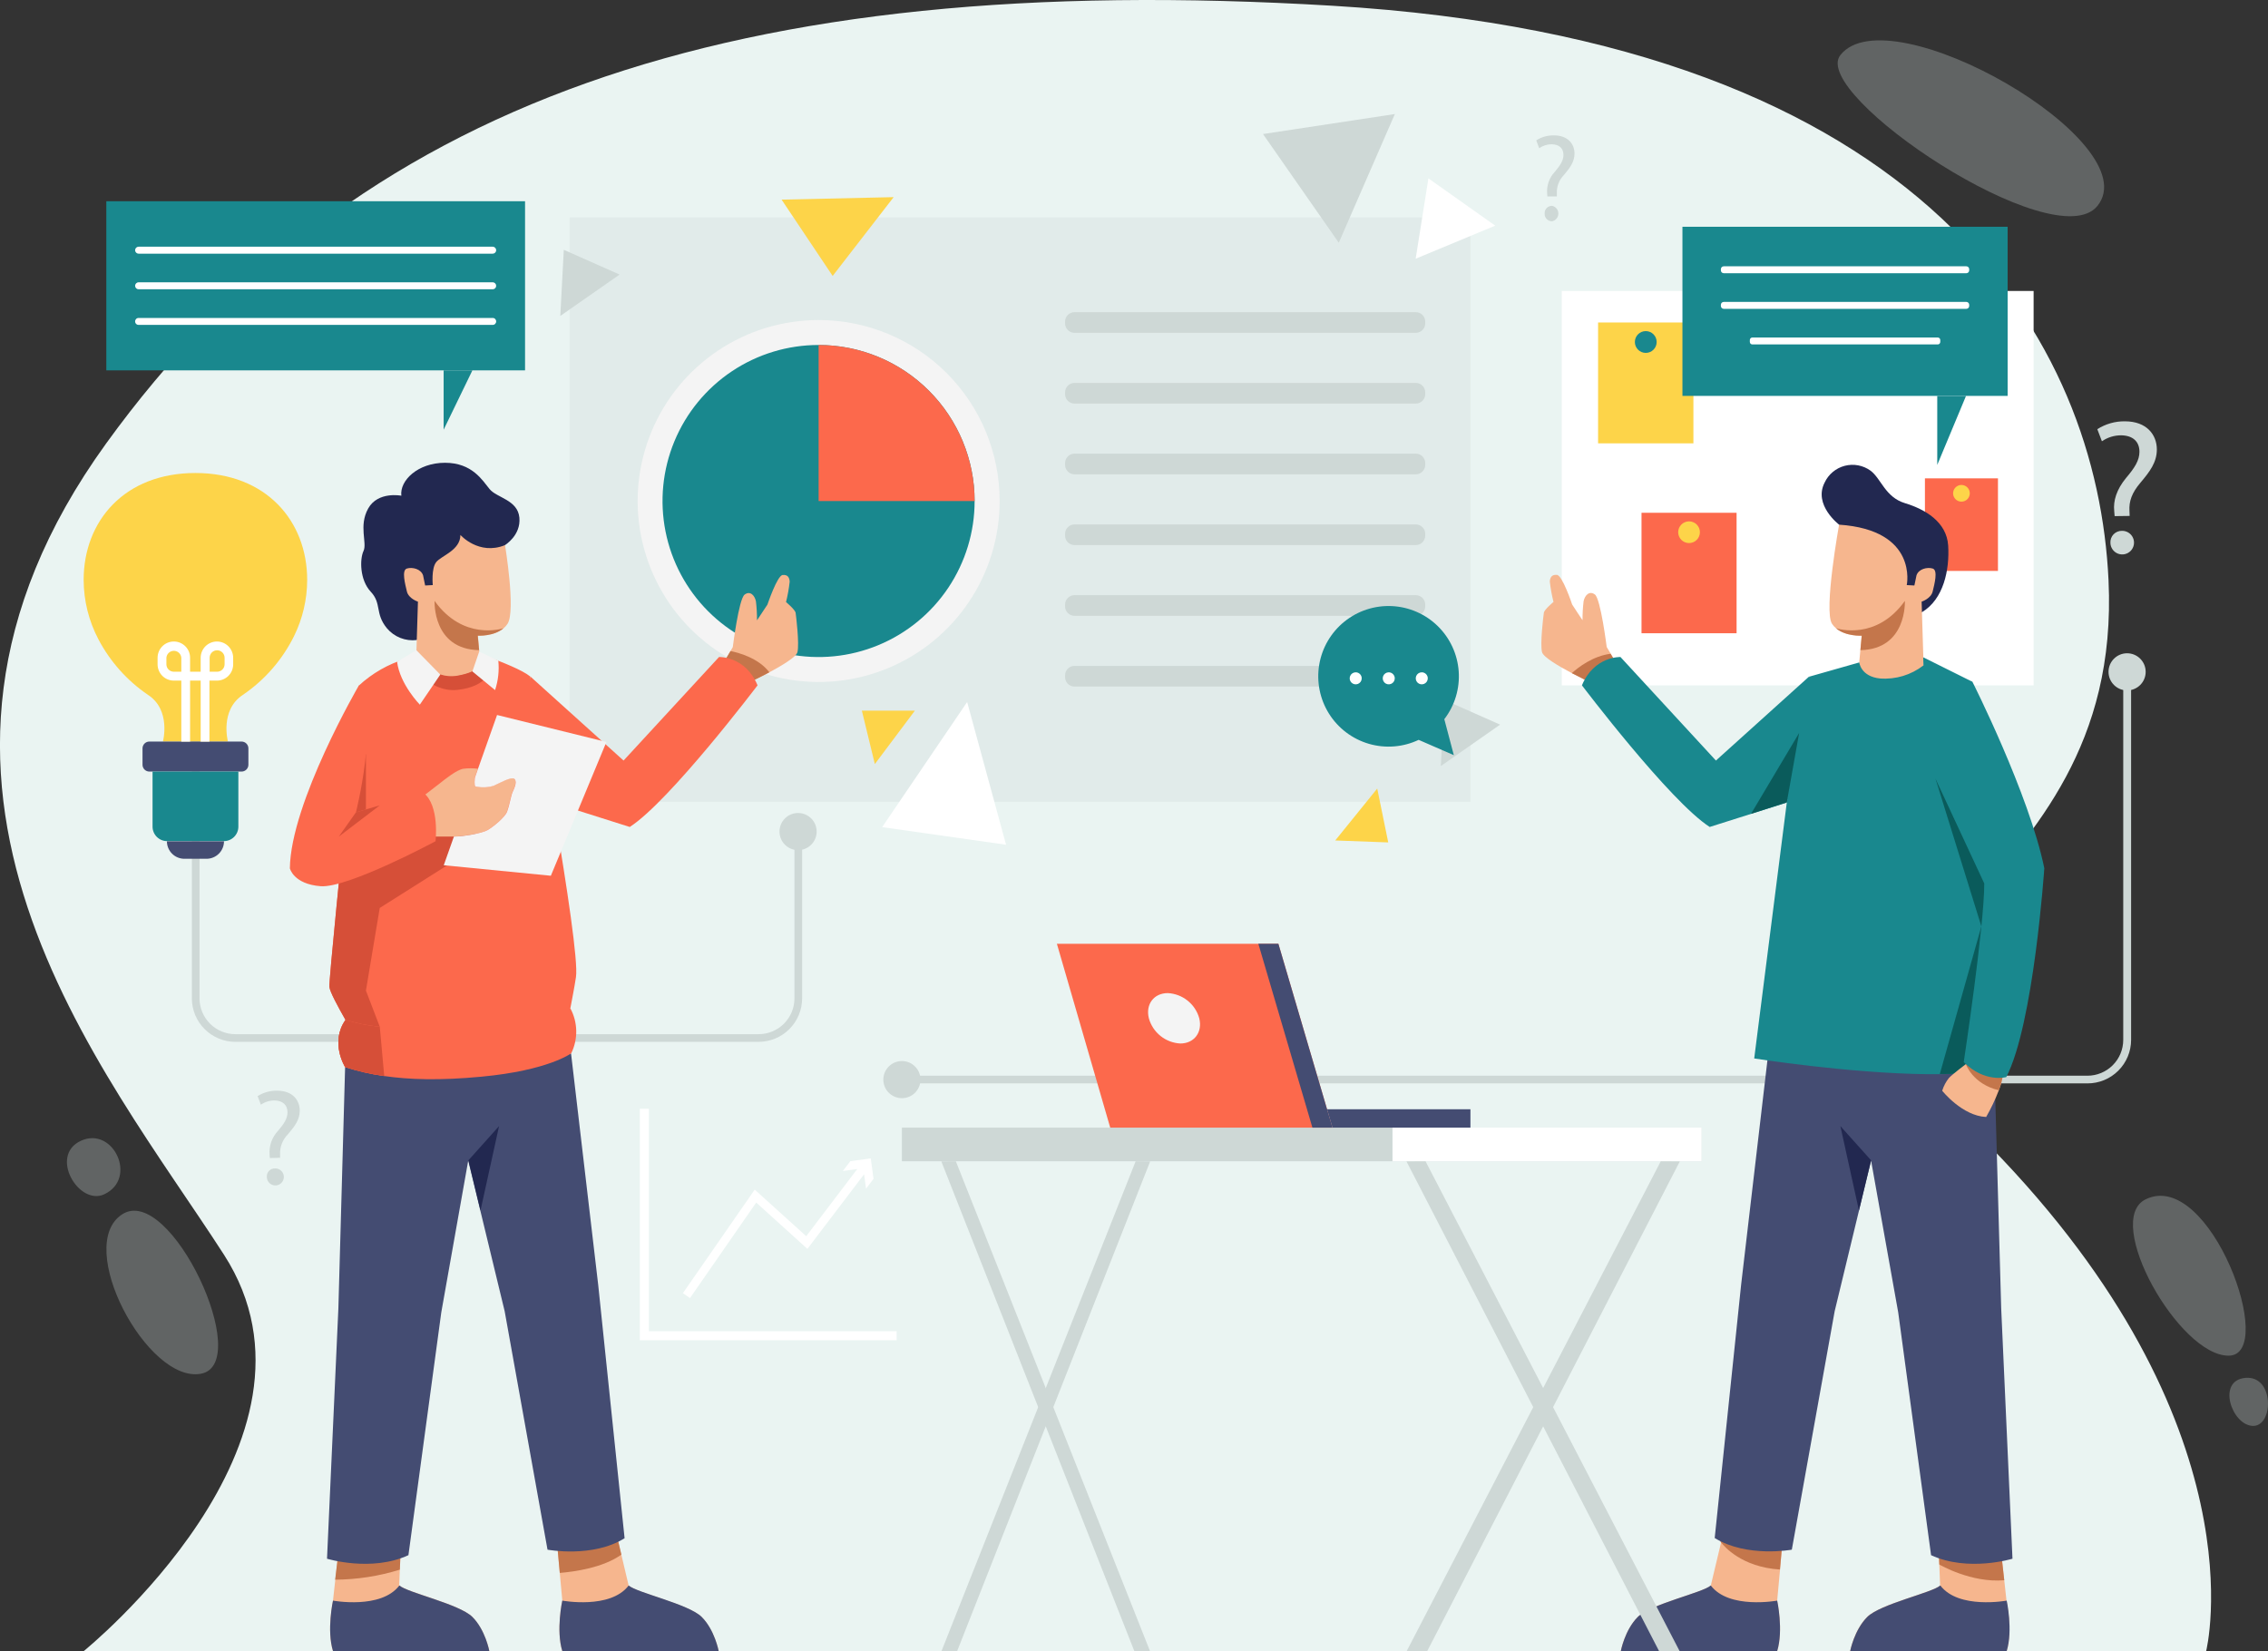 <svg width="592" height="431" viewBox="0 0 592 431" fill="none" xmlns="http://www.w3.org/2000/svg">
<rect x="0" y="0" width="592" height="431" fill="#333333" stroke="none"/>
<g clip-path="url(#clip0_18_702)">
<path d="M575.855 431H21.855C21.855 431 89.754 376.129 58.47 327.543C27.186 278.957 -36.738 204.881 27.73 115.73C92.198 26.578 191.031 -7.908 347.799 1.499C504.567 10.906 547.467 90.055 550.374 151.437C554.482 238.011 462.284 240.784 519.367 299.188C590.747 372.216 575.855 431 575.855 431Z" fill="#EAF4F2"/>
<path d="M235.42 286.669C238.097 286.669 240.267 284.499 240.267 281.822C240.267 279.145 238.097 276.975 235.42 276.975C232.742 276.975 230.572 279.145 230.572 281.822C230.572 284.499 232.742 286.669 235.42 286.669Z" fill="#CED8D6"/>
<path d="M555.221 180.223C557.899 180.223 560.069 178.053 560.069 175.376C560.069 172.699 557.899 170.529 555.221 170.529C552.544 170.529 550.374 172.699 550.374 175.376C550.374 178.053 552.544 180.223 555.221 180.223Z" fill="#CED8D6"/>
<path d="M530.819 75.955H407.655V178.909H530.819V75.955Z" fill="white"/>
<path d="M442.02 84.181H417.135V115.73H442.02V84.181Z" fill="#FDD449"/>
<path d="M429.583 92.12C431.154 92.12 432.428 90.846 432.428 89.275C432.428 87.704 431.154 86.43 429.583 86.43C428.011 86.43 426.738 87.704 426.738 89.275C426.738 90.846 428.011 92.12 429.583 92.12Z" fill="#19888E"/>
<path d="M521.514 124.87H502.452V149.034H521.514V124.87Z" fill="#FC694C"/>
<path d="M514.16 128.772C514.16 129.203 514.032 129.624 513.793 129.982C513.554 130.34 513.214 130.619 512.816 130.784C512.418 130.948 511.98 130.992 511.558 130.908C511.136 130.823 510.748 130.616 510.443 130.312C510.139 130.007 509.931 129.619 509.847 129.197C509.763 128.775 509.806 128.337 509.971 127.939C510.136 127.541 510.415 127.201 510.773 126.962C511.131 126.723 511.552 126.595 511.983 126.595C512.269 126.595 512.552 126.651 512.816 126.761C513.08 126.87 513.32 127.03 513.522 127.233C513.725 127.435 513.885 127.675 513.994 127.939C514.104 128.203 514.16 128.486 514.16 128.772Z" fill="#FDD449"/>
<path d="M453.287 133.856H428.474V165.302H453.287V133.856Z" fill="#FC694C"/>
<path d="M440.88 141.763C442.446 141.763 443.715 140.494 443.715 138.929C443.715 137.364 442.446 136.094 440.88 136.094C439.315 136.094 438.046 137.364 438.046 138.929C438.046 140.494 439.315 141.763 440.88 141.763Z" fill="#FDD449"/>
<g style="mix-blend-mode:multiply" opacity="0.3">
<path d="M383.828 56.751H148.686V209.318H383.828V56.751Z" fill="#CED8D6"/>
</g>
<path d="M369.562 81.49H280.466C279.11 81.49 278.011 82.589 278.011 83.945V84.427C278.011 85.783 279.11 86.882 280.466 86.882H369.562C370.918 86.882 372.017 85.783 372.017 84.427V83.945C372.017 82.589 370.918 81.49 369.562 81.49Z" fill="#CED8D6"/>
<path d="M369.562 99.955H280.466C279.11 99.955 278.011 101.054 278.011 102.41V102.892C278.011 104.248 279.11 105.347 280.466 105.347H369.562C370.918 105.347 372.017 104.248 372.017 102.892V102.41C372.017 101.054 370.918 99.955 369.562 99.955Z" fill="#CED8D6"/>
<path d="M369.562 118.42H280.466C279.11 118.42 278.011 119.519 278.011 120.875V121.357C278.011 122.713 279.11 123.812 280.466 123.812H369.562C370.918 123.812 372.017 122.713 372.017 121.357V120.875C372.017 119.519 370.918 118.42 369.562 118.42Z" fill="#CED8D6"/>
<path d="M369.562 136.896H280.466C279.11 136.896 278.011 137.994 278.011 139.35V139.833C278.011 141.188 279.11 142.287 280.466 142.287H369.562C370.918 142.287 372.017 141.188 372.017 139.833V139.35C372.017 137.994 370.918 136.896 369.562 136.896Z" fill="#CED8D6"/>
<path d="M369.562 155.36H280.466C279.11 155.36 278.011 156.459 278.011 157.815V158.298C278.011 159.653 279.11 160.752 280.466 160.752H369.562C370.918 160.752 372.017 159.653 372.017 158.298V157.815C372.017 156.459 370.918 155.36 369.562 155.36Z" fill="#CED8D6"/>
<path d="M369.562 173.825H280.466C279.11 173.825 278.011 174.924 278.011 176.28V176.763C278.011 178.118 279.11 179.217 280.466 179.217H369.562C370.918 179.217 372.017 178.118 372.017 176.763V176.28C372.017 174.924 370.918 173.825 369.562 173.825Z" fill="#CED8D6"/>
<path d="M260.931 130.785C260.931 140.128 258.161 149.262 252.969 157.031C247.778 164.799 240.4 170.854 231.767 174.43C223.134 178.005 213.635 178.941 204.47 177.118C195.306 175.295 186.888 170.796 180.281 164.189C173.673 157.583 169.174 149.165 167.351 140.001C165.528 130.837 166.464 121.339 170.039 112.707C173.615 104.075 179.671 96.697 187.44 91.506C195.209 86.315 204.343 83.544 213.687 83.544C226.217 83.544 238.234 88.521 247.094 97.381C255.954 106.24 260.931 118.256 260.931 130.785Z" fill="#F4F4F4"/>
<path d="M254.399 130.785C254.399 138.841 252.01 146.716 247.534 153.414C243.058 160.113 236.696 165.333 229.252 168.415C221.809 171.498 213.618 172.304 205.716 170.731C197.815 169.159 190.557 165.279 184.861 159.582C179.165 153.885 175.286 146.626 173.716 138.725C172.145 130.823 172.953 122.634 176.038 115.191C179.122 107.749 184.345 101.389 191.044 96.915C197.744 92.44 205.62 90.053 213.677 90.055C224.478 90.058 234.836 94.35 242.473 101.988C250.109 109.626 254.399 119.985 254.399 130.785Z" fill="#19888E"/>
<path d="M254.399 130.785H213.677V90.055C224.478 90.058 234.836 94.35 242.473 101.988C250.109 109.626 254.399 119.985 254.399 130.785Z" fill="#FC694C"/>
<path d="M204.012 52.109L217.344 72.032L233.263 51.462L204.012 52.109Z" fill="#FDD449"/>
<path d="M252.448 183.253L230.264 215.911L262.606 220.512L252.448 183.253Z" fill="white"/>
<path d="M228.354 199.448L238.809 185.502H224.964L228.354 199.448Z" fill="#FDD449"/>
<path d="M359.487 205.846L348.528 219.392L362.363 219.906L359.487 205.846Z" fill="#FDD449"/>
<path d="M372.849 46.563L369.521 67.534L390.288 58.907L372.849 46.563Z" fill="white"/>
<path d="M329.672 34.989L349.453 63.364L364.088 29.772L329.672 34.989Z" fill="#CED8D6"/>
<path d="M147.166 65.213L161.729 71.672L146.251 82.476L147.166 65.213Z" fill="#CED8D6"/>
<path d="M376.998 182.709L391.562 189.158L376.084 199.972L376.998 182.709Z" fill="#CED8D6"/>
<path d="M197.974 271.963H61.376C58.386 271.944 55.523 270.748 53.409 268.633C51.294 266.519 50.098 263.657 50.079 260.666V183.253H52.082V260.615C52.084 263.093 53.07 265.468 54.822 267.22C56.574 268.972 58.95 269.958 61.428 269.96H198.025C200.503 269.958 202.878 268.972 204.631 267.22C206.383 265.468 207.368 263.093 207.371 260.615V215.87H209.374V260.615C209.371 262.109 209.074 263.587 208.5 264.966C207.925 266.345 207.084 267.597 206.026 268.651C204.967 269.705 203.711 270.54 202.329 271.108C200.948 271.677 199.467 271.967 197.974 271.963Z" fill="#CED8D6"/>
<path d="M80.181 151.386C80.172 156.48 78.995 161.504 76.741 166.072C73.682 172.242 69.083 177.52 63.389 181.394C57.299 185.389 59.497 193.574 59.497 193.574H42.53C42.53 193.574 44.728 185.358 38.637 181.394C33.191 177.686 28.739 172.696 25.676 166.863C23.168 162.088 21.85 156.779 21.835 151.386C21.835 135.981 32.526 123.473 51.003 123.473C69.48 123.473 80.181 136.012 80.181 151.386Z" fill="#FDD449"/>
<path d="M63.05 193.574H38.987C38 193.574 37.2 194.374 37.2 195.361V199.623C37.2 200.61 38 201.41 38.987 201.41H63.05C64.037 201.41 64.838 200.61 64.838 199.623V195.361C64.838 194.374 64.037 193.574 63.05 193.574Z" fill="#444C72"/>
<path d="M62.218 201.41V215.788C62.218 216.79 61.82 217.751 61.111 218.46C60.403 219.169 59.441 219.567 58.439 219.567H43.608C42.605 219.567 41.643 219.169 40.932 218.461C40.222 217.752 39.821 216.791 39.819 215.788V201.41H62.218Z" fill="#19888E"/>
<path d="M53.9 224.178H48.138C47.538 224.178 46.943 224.06 46.389 223.83C45.834 223.6 45.33 223.264 44.906 222.839C44.482 222.415 44.145 221.911 43.915 221.357C43.686 220.802 43.567 220.208 43.567 219.608H58.47C58.47 220.82 57.988 221.982 57.131 222.839C56.274 223.696 55.112 224.178 53.9 224.178Z" fill="#444C72"/>
<path d="M56.662 167.458C56.102 167.454 55.547 167.561 55.028 167.772C54.509 167.983 54.037 168.295 53.639 168.689C53.241 169.083 52.925 169.552 52.709 170.069C52.493 170.585 52.381 171.14 52.379 171.7V175.345H49.617V171.7C49.617 170.575 49.17 169.496 48.374 168.701C47.579 167.905 46.5 167.458 45.375 167.458C44.25 167.458 43.171 167.905 42.376 168.701C41.58 169.496 41.133 170.575 41.133 171.7V173.404C41.13 173.963 41.238 174.517 41.45 175.034C41.662 175.551 41.974 176.021 42.368 176.417C42.762 176.813 43.231 177.127 43.747 177.342C44.263 177.556 44.816 177.666 45.375 177.666H47.326V193.595H49.617V177.666H52.379V193.595H54.67V177.666H56.621C57.178 177.666 57.73 177.557 58.244 177.343C58.759 177.13 59.226 176.818 59.62 176.424C60.014 176.03 60.327 175.563 60.54 175.048C60.753 174.533 60.863 173.982 60.863 173.425V171.72C60.865 170.6 60.426 169.523 59.639 168.725C58.852 167.927 57.783 167.472 56.662 167.458ZM47.326 175.345H45.375C44.86 175.345 44.366 175.141 44.002 174.777C43.638 174.413 43.434 173.919 43.434 173.404V171.7C43.469 171.208 43.69 170.748 44.051 170.412C44.412 170.076 44.887 169.89 45.38 169.89C45.873 169.89 46.348 170.076 46.709 170.412C47.07 170.748 47.291 171.208 47.326 171.7V175.345ZM58.624 173.404C58.621 173.92 58.414 174.414 58.048 174.778C57.683 175.141 57.188 175.345 56.672 175.345H54.721V171.7C54.721 171.182 54.926 170.686 55.292 170.32C55.658 169.954 56.155 169.748 56.672 169.748C57.19 169.748 57.686 169.954 58.052 170.32C58.418 170.686 58.624 171.182 58.624 171.7V173.404Z" fill="white"/>
<path d="M208.316 221.919C210.993 221.919 213.164 219.748 213.164 217.071C213.164 214.394 210.993 212.224 208.316 212.224C205.639 212.224 203.468 214.394 203.468 217.071C203.468 219.748 205.639 221.919 208.316 221.919Z" fill="#CED8D6"/>
<path d="M70.435 302.289L70.363 301.365C70.283 300.242 70.437 299.114 70.815 298.054C71.193 296.993 71.788 296.022 72.561 295.203C74.163 293.324 75.046 291.938 75.046 290.346C75.046 288.538 73.906 287.326 71.678 287.265C70.398 287.256 69.147 287.64 68.093 288.364L67.241 286.125C68.76 285.173 70.522 284.681 72.314 284.708C76.422 284.708 78.24 287.224 78.24 289.925C78.24 292.338 76.895 294.033 75.159 296.087C74.475 296.767 73.94 297.582 73.587 298.48C73.233 299.378 73.069 300.339 73.105 301.304V302.228L70.435 302.289ZM69.654 307.26C69.626 306.968 69.661 306.674 69.756 306.396C69.851 306.119 70.005 305.865 70.206 305.652C70.407 305.439 70.652 305.272 70.924 305.161C71.195 305.051 71.487 304.999 71.78 305.011C72.222 304.993 72.658 305.106 73.035 305.338C73.411 305.569 73.71 305.908 73.892 306.31C74.075 306.712 74.133 307.159 74.06 307.595C73.987 308.031 73.785 308.434 73.481 308.755C73.177 309.075 72.784 309.297 72.353 309.393C71.922 309.489 71.472 309.453 71.061 309.292C70.65 309.13 70.296 308.849 70.046 308.486C69.795 308.122 69.659 307.691 69.654 307.25V307.26Z" fill="#CED8D6"/>
<path d="M551.966 134.729L551.863 133.435C551.565 130.734 552.469 127.786 554.944 124.777C557.193 122.128 558.446 120.187 558.446 117.927C558.446 115.38 556.844 113.686 553.691 113.635C551.891 113.624 550.132 114.166 548.648 115.185L547.447 112.032C549.593 110.664 552.091 109.95 554.636 109.979C560.388 109.979 562.986 113.532 562.986 117.332C562.986 120.731 561.086 123.185 558.683 126.03C556.485 128.628 555.684 130.826 555.838 133.383L555.889 134.677L551.966 134.729ZM550.867 141.722C550.84 141.314 550.898 140.905 551.037 140.521C551.176 140.136 551.393 139.785 551.675 139.488C551.957 139.192 552.297 138.958 552.674 138.799C553.051 138.641 553.457 138.563 553.866 138.569C554.475 138.553 555.076 138.719 555.592 139.044C556.107 139.369 556.515 139.84 556.762 140.398C557.01 140.955 557.087 141.573 556.983 142.174C556.88 142.774 556.6 143.331 556.18 143.773C555.759 144.214 555.218 144.522 554.623 144.655C554.028 144.789 553.406 144.743 552.838 144.524C552.269 144.304 551.778 143.921 551.427 143.422C551.076 142.923 550.881 142.332 550.867 141.722Z" fill="#CED8D6"/>
<path d="M403.896 51.277L403.835 50.435C403.765 49.417 403.907 48.397 404.252 47.437C404.597 46.477 405.137 45.599 405.837 44.858C407.286 43.143 408.097 41.89 408.097 40.432C408.097 38.789 407.07 37.69 405.016 37.659C403.851 37.66 402.715 38.019 401.76 38.686L400.99 36.632C402.368 35.761 403.971 35.311 405.601 35.338C409.309 35.338 410.983 37.628 410.983 40.083C410.983 42.27 409.761 43.852 408.21 45.69C407.596 46.314 407.117 47.056 406.8 47.872C406.484 48.688 406.338 49.56 406.371 50.435V51.277H403.896ZM403.188 55.785C403.166 55.52 403.2 55.252 403.289 55.001C403.377 54.749 403.517 54.519 403.7 54.326C403.883 54.132 404.105 53.979 404.351 53.877C404.597 53.774 404.862 53.725 405.129 53.731C405.593 53.825 406.011 54.077 406.31 54.444C406.61 54.811 406.774 55.27 406.774 55.744C406.774 56.218 406.61 56.677 406.31 57.044C406.011 57.411 405.593 57.663 405.129 57.757C404.87 57.763 404.612 57.715 404.372 57.618C404.132 57.521 403.914 57.375 403.732 57.19C403.55 57.006 403.408 56.786 403.315 56.544C403.221 56.302 403.178 56.044 403.188 55.785Z" fill="#CED8D6"/>
<path d="M234.043 349.869H167.008V289.442H169.381V347.497H234.043V349.869Z" fill="white"/>
<path d="M228.015 307.712L227.285 302.382L221.955 303.111L220.004 305.679L223.763 305.165L210.442 322.695L196.998 310.536L178.254 337.566L180.103 338.85L197.388 313.915L210.75 326.002L225.55 306.531L226.063 310.29L228.015 307.712Z" fill="white"/>
<g style="mix-blend-mode:multiply" opacity="0.3">
<path d="M31.91 316.975C19.226 325.129 38.504 361.207 52.451 358.598C66.398 355.99 44.451 308.903 31.91 316.975Z" fill="#CED8D6"/>
</g>
<g style="mix-blend-mode:multiply" opacity="0.3">
<path d="M547.467 53.762C560.921 37.187 493.106 -1.766 480.38 14.378C472.267 24.647 536.334 67.472 547.467 53.762Z" fill="#CED8D6"/>
</g>
<g style="mix-blend-mode:multiply" opacity="0.3">
<path d="M27.206 311.758C20.572 314.839 12.704 301.643 21.137 297.781C29.569 293.92 36.029 307.64 27.206 311.758Z" fill="#CED8D6"/>
</g>
<g style="mix-blend-mode:multiply" opacity="0.3">
<path d="M560.059 313.073C548.813 318.588 568.799 353.967 581.74 353.885C594.681 353.802 576.8 304.888 560.059 313.073Z" fill="#CED8D6"/>
</g>
<g style="mix-blend-mode:multiply" opacity="0.3">
<path d="M586.166 359.677C578.515 360.272 582.52 372 588.005 372.216C593.489 372.432 593.736 359.081 586.166 359.677Z" fill="#CED8D6"/>
</g>
<path d="M544.869 282.808H234.844V280.805H544.869C547.347 280.802 549.722 279.817 551.475 278.065C553.227 276.313 554.212 273.937 554.215 271.46V176.3H556.269V271.46C556.266 272.954 555.969 274.432 555.395 275.811C554.82 277.19 553.98 278.442 552.921 279.496C551.862 280.55 550.606 281.385 549.224 281.953C547.843 282.521 546.363 282.812 544.869 282.808Z" fill="#CED8D6"/>
<path d="M187.59 431H146.775C145.091 425.516 146.775 417.824 146.775 417.824L146.118 410.635L145.378 402.584L160.969 400.725L162.191 405.86L164.101 413.921C166.156 415.801 179.764 418.738 183.163 422.137C186.563 425.536 187.59 431 187.59 431Z" fill="#F6B68E"/>
<path d="M162.191 405.808C157.487 409.218 150 410.276 146.118 410.594L145.378 402.543L160.969 400.684L162.191 405.808Z" fill="#C4764B"/>
<path d="M187.59 430.99H146.775C145.091 425.516 146.775 417.824 146.775 417.824C146.775 417.824 159.357 420.165 164.101 413.87C166.156 415.749 179.764 418.687 183.163 422.086C186.563 425.485 187.59 430.99 187.59 430.99Z" fill="#444C72"/>
<path d="M127.734 431H86.919C85.235 425.516 86.919 417.824 86.919 417.824L87.525 412.36L88.172 406.609L104.605 403.98L104.369 409.742L104.204 413.85C106.258 415.729 119.856 418.666 123.266 422.065C126.676 425.465 127.734 431 127.734 431Z" fill="#F6B68E"/>
<path d="M88.172 406.609L104.605 403.98L104.369 409.742C98.9 411.44 93.21 412.322 87.484 412.36L88.172 406.609Z" fill="#C4764B"/>
<path d="M90.082 278.546L88.326 341.479L85.358 406.887C85.358 406.887 96.912 410.43 106.608 405.962L115.183 342.598L122.219 302.957L131.729 342.28L142.914 404.525C142.914 404.525 154.653 406.753 163.033 401.536L156.142 335.379L149.055 274.993L90.082 278.546Z" fill="#444C72"/>
<path d="M131.801 142.297C131.801 142.297 136.012 139.751 135.57 135.109C135.128 130.467 129.695 129.974 127.806 127.684C125.916 125.393 123.266 120.803 116.159 120.803C109.052 120.803 104.286 125.445 104.759 129.399C104.759 129.399 98.658 128.177 96.111 132.726C93.564 137.276 95.885 141.702 94.889 143.817C93.892 145.933 93.862 151.355 96.778 154.467C99.695 157.579 97.806 160.115 100.989 163.997C101.931 165.117 103.137 165.985 104.498 166.523C105.859 167.06 107.332 167.251 108.785 167.078L131.801 142.297Z" fill="#222850"/>
<path d="M208.151 170.241C207.854 171.504 204.043 173.764 200.818 175.499C198.302 176.845 196.094 177.872 196.094 177.872L189.141 172.531L190.681 169.943L191.277 168.916C191.277 168.916 192.838 156.346 194.358 155.217C195.878 154.087 197.039 155.545 197.316 156.983C197.512 158.626 197.604 160.279 197.593 161.933C197.593 161.933 200.274 157.897 200.315 157.825C200.356 157.753 202.862 150.215 204.3 150.092C205.738 149.969 206.046 150.883 206.128 151.807C205.932 153.61 205.613 155.398 205.173 157.158C205.173 157.158 207.566 159.15 207.679 159.982C207.792 160.814 208.686 168.013 208.151 170.241Z" fill="#F6B68E"/>
<path d="M200.818 175.499C198.302 176.845 196.094 177.872 196.094 177.872L189.141 172.531L190.681 169.943C193.167 170.478 198.056 171.864 200.818 175.499Z" fill="#C4764B"/>
<path d="M138.415 176.578L162.766 198.534L187.683 171.505C187.683 171.505 194.574 171.258 197.737 178.899C197.737 178.899 174.824 209.153 164.379 215.87L144.269 209.503C140.308 198.981 138.323 187.819 138.415 176.578Z" fill="#FC694C"/>
<path d="M132.489 162.827C132.207 163.263 131.861 163.654 131.462 163.987C128.905 166.185 124.735 165.928 124.735 165.928L125.084 169.718L125.618 175.469C125.618 175.469 124.283 179.351 118.193 179.238C114.563 179.173 111.102 177.7 108.538 175.13L109.093 157.055C109.093 157.055 106.649 156.274 106.207 154.395C105.765 152.516 104.769 148.839 106.207 148.408C107.645 147.977 109.863 148.511 110.428 150.174L110.972 152.834L112.965 152.731C112.965 152.731 112.534 148.408 113.858 146.734C115.183 145.06 120.175 143.653 120.175 139.638C120.175 139.638 124.951 145.07 131.832 142.297C131.801 142.297 134.687 159.386 132.489 162.827Z" fill="#F6B68E"/>
<path d="M150.339 255.069C149.887 258.027 149.312 260.861 148.86 263.285C148.038 267.28 147.361 270.022 147.361 270.022C131.739 274.081 115.446 274.854 99.51 272.292C97.354 271.953 95.156 271.521 92.948 271.008C92.948 271.008 91.643 268.851 90.175 266.232C88.285 262.915 86.066 258.849 85.974 257.596C85.82 256.096 89.291 221.713 91.623 198.904C92.793 187.474 93.677 178.95 93.677 178.95C97.169 175.738 101.339 173.351 105.878 171.967C106.751 171.689 107.655 171.422 108.61 171.196C108.61 171.196 112.718 177.636 119.374 176.475C126.029 175.315 125.3 172.737 125.3 172.737L125.104 170.683C125.104 170.683 126.131 171.032 127.723 171.607C130.979 172.798 136.361 174.914 138.384 176.578C138.415 176.578 151.582 247.121 150.339 255.069Z" fill="#FC694C"/>
<path d="M99.12 237.015L95.515 258.582L99.12 267.989L99.51 272.261L100.291 280.898C96.831 280.414 93.419 279.634 90.092 278.566C90.092 278.566 86.046 272.127 90.185 266.243C88.295 262.926 86.077 258.859 85.984 257.606C85.83 256.107 89.302 221.723 91.633 198.914L95.515 196.86V214.319H124.211V221.148L99.12 237.015Z" fill="#D64F38"/>
<path d="M149.107 274.951C149.107 274.951 143.129 279.439 125.618 281.062C114.783 282.089 106.7 281.822 100.291 280.887C96.831 280.404 93.419 279.624 90.092 278.556C90.092 278.556 86.046 272.117 90.185 266.232C93.096 267.138 96.094 267.737 99.13 268.019C106.292 268.806 113.508 268.978 120.698 268.533C141.938 267.403 148.911 263.285 148.911 263.285C149.863 265.076 150.377 267.067 150.411 269.095C150.445 271.123 149.998 273.13 149.107 274.951Z" fill="#FC694C"/>
<path d="M100.291 280.887C96.831 280.404 93.419 279.624 90.092 278.556C90.092 278.556 86.046 272.117 90.185 266.232C93.096 267.138 96.094 267.737 99.13 268.019L99.521 272.292L100.291 280.887Z" fill="#D64F38"/>
<path d="M133.721 206.832C133.352 207.674 132.89 210.365 132.325 211.865C131.76 213.364 128.689 215.859 127.189 216.712C125.69 217.564 120.914 218.334 118.439 218.376H112.646L109.956 208.219C109.956 208.219 113.489 205.518 114.793 204.491C116.097 203.464 119.178 200.948 120.955 200.67C122.21 200.518 123.48 200.518 124.735 200.67L123.934 202.95C123.934 203.207 123.697 205.004 124.036 205.251C125.611 205.617 127.254 205.564 128.802 205.097C130.106 204.563 133.547 202.519 134.297 203.351C135.046 204.183 134.091 206 133.721 206.832Z" fill="#F6B68E"/>
<path d="M158.288 193.687L143.787 228.604L115.83 225.862L118.48 218.376C120.955 218.376 125.793 217.523 127.231 216.712C128.668 215.901 131.801 213.354 132.366 211.865C132.931 210.375 133.393 207.674 133.763 206.832C134.132 205.99 135.067 204.224 134.327 203.382C133.588 202.54 130.137 204.594 128.833 205.128C127.285 205.595 125.642 205.648 124.067 205.282C123.728 204.994 123.934 203.228 123.965 202.981L124.766 200.701L129.747 186.642L158.288 193.687Z" fill="#F4F4F4"/>
<path d="M93.687 178.909C93.687 178.909 75.858 209.502 75.663 226.673C75.663 226.673 76.597 230.781 83.684 231.336C90.77 231.89 113.684 219.598 113.684 219.598C113.684 219.598 114.803 210.273 110.521 206.925L92.907 212.06C92.907 212.06 99.028 187.936 93.687 178.909Z" fill="#FC694C"/>
<path d="M119.363 180.09C111.476 180.922 105.888 171.874 105.888 171.874C106.751 171.597 107.665 171.33 108.62 171.104C108.62 171.104 112.729 177.543 119.384 176.383C126.039 175.222 125.33 172.706 125.33 172.706L125.135 170.652C125.135 170.652 126.162 171.012 127.754 171.576C129.11 174.729 127.241 179.248 119.363 180.09Z" fill="#D64F38"/>
<path d="M114.926 176.095L109.586 183.941C109.586 183.941 104.368 178.611 103.649 172.737L108.672 169.718L114.926 176.095Z" fill="#F4F4F4"/>
<path d="M123.307 175.274L125.084 170.077L130.075 172.48C130.331 175.065 130.04 177.675 129.223 180.141L123.307 175.274Z" fill="#F4F4F4"/>
<path d="M127.724 430.99H86.919C85.235 425.516 86.919 417.824 86.919 417.824C86.919 417.824 99.49 420.165 104.245 413.87C106.299 415.749 119.897 418.687 123.307 422.086C126.717 425.485 127.724 430.99 127.724 430.99Z" fill="#444C72"/>
<path d="M122.26 302.895L130.27 293.951L125.423 315.989L122.26 302.895Z" fill="#222850"/>
<path d="M92.907 212.049L88.439 218.386L99.11 210.242L92.907 212.049Z" fill="#D64F38"/>
<path d="M124.704 165.928L125.053 169.718C112.811 169.471 113.437 156.86 113.437 156.86C120.863 167.232 130.897 164.182 131.431 163.987C128.874 166.185 124.704 165.928 124.704 165.928Z" fill="#C4764B"/>
<path d="M137.049 52.53H27.751V96.679H137.049V52.53Z" fill="#19888E"/>
<path d="M115.8 96.679V112.166L123.307 96.679H115.8Z" fill="#19888E"/>
<path d="M128.607 66.219H36.172C36.053 66.219 35.934 66.195 35.824 66.15C35.714 66.103 35.614 66.036 35.53 65.951C35.446 65.866 35.379 65.765 35.334 65.654C35.29 65.543 35.267 65.425 35.269 65.305C35.269 65.066 35.364 64.836 35.533 64.666C35.703 64.497 35.933 64.401 36.172 64.401H128.607C128.846 64.401 129.076 64.497 129.246 64.666C129.415 64.836 129.51 65.066 129.51 65.305C129.512 65.425 129.489 65.543 129.445 65.654C129.4 65.765 129.333 65.866 129.249 65.951C129.165 66.036 129.065 66.103 128.955 66.15C128.845 66.195 128.726 66.219 128.607 66.219Z" fill="white"/>
<path d="M128.607 75.513H36.172C35.933 75.513 35.703 75.418 35.533 75.249C35.364 75.079 35.269 74.849 35.269 74.61C35.267 74.49 35.29 74.371 35.334 74.261C35.379 74.15 35.446 74.049 35.53 73.964C35.614 73.879 35.714 73.811 35.824 73.765C35.934 73.719 36.053 73.695 36.172 73.696H128.607C128.726 73.695 128.845 73.719 128.955 73.765C129.065 73.811 129.165 73.879 129.249 73.964C129.333 74.049 129.4 74.15 129.445 74.261C129.489 74.371 129.512 74.49 129.51 74.61C129.51 74.849 129.415 75.079 129.246 75.249C129.076 75.418 128.846 75.513 128.607 75.513Z" fill="white"/>
<path d="M128.607 84.807H36.172C36.053 84.809 35.935 84.786 35.825 84.741C35.715 84.697 35.614 84.63 35.53 84.546C35.446 84.462 35.38 84.361 35.335 84.251C35.29 84.141 35.267 84.023 35.269 83.904C35.267 83.785 35.29 83.666 35.335 83.556C35.38 83.446 35.446 83.346 35.53 83.262C35.614 83.177 35.715 83.111 35.825 83.066C35.935 83.021 36.053 82.999 36.172 83H128.607C128.726 82.999 128.844 83.021 128.954 83.066C129.064 83.111 129.165 83.177 129.249 83.262C129.333 83.346 129.399 83.446 129.444 83.556C129.489 83.666 129.512 83.785 129.51 83.904C129.512 84.023 129.489 84.141 129.444 84.251C129.399 84.361 129.333 84.462 129.249 84.546C129.165 84.63 129.064 84.697 128.954 84.741C128.844 84.786 128.726 84.809 128.607 84.807Z" fill="white"/>
<path d="M480.052 136.957C480.052 136.957 473.263 131.822 476.262 125.989C476.758 124.916 477.486 123.966 478.392 123.208C479.298 122.449 480.361 121.899 481.504 121.599C482.648 121.299 483.843 121.255 485.005 121.471C486.167 121.686 487.268 122.156 488.227 122.846C491.021 124.9 492.048 129.768 497.224 131.34C502.4 132.911 508.142 136.177 508.522 142.441C508.902 148.706 507.361 156.398 501.671 159.807H490.764L480.052 136.957Z" fill="#222850"/>
<path d="M464.636 409.68L463.886 417.824C463.886 417.824 465.571 425.516 463.886 431H423.071C423.071 431 424.098 425.516 427.488 422.106C430.877 418.697 444.485 415.749 446.56 413.891L449.251 402.594L449.59 401.156L449.692 400.735H449.764L465.252 402.573L464.636 409.68Z" fill="#F6B68E"/>
<path d="M423.071 430.99H463.886C465.56 425.516 463.886 417.824 463.886 417.824C463.886 417.824 451.305 420.165 446.55 413.87C444.496 415.749 430.897 418.687 427.498 422.086C424.098 425.485 423.071 430.99 423.071 430.99Z" fill="#444C72"/>
<path d="M523.794 431H482.938C482.938 431 483.965 425.516 487.354 422.106C490.744 418.697 504.352 415.749 506.416 413.891L506.201 408.396L506.016 404.001L522.5 406.63L523.157 412.525L523.743 417.844C523.743 417.844 525.427 425.516 523.794 431Z" fill="#F6B68E"/>
<path d="M465.252 402.573L464.605 409.711C454.591 409.064 450.062 403.693 449.199 402.573L449.045 402.368L449.538 401.136L449.713 400.725L465.252 402.573Z" fill="#C4764B"/>
<path d="M523.157 412.504C514.52 413.244 506.426 408.509 506.2 408.396L506.016 404.001L522.5 406.63L523.157 412.504Z" fill="#C4764B"/>
<path d="M520.579 278.546L522.356 341.479L525.304 406.887C525.304 406.887 513.739 410.43 504.054 405.962L495.478 342.598L488.391 302.957L478.891 342.28L467.707 404.525C467.707 404.525 456.009 406.681 447.577 401.485L454.478 335.327L461.555 274.941L520.579 278.546Z" fill="#444C72"/>
<path d="M421.52 172.531L414.567 177.851C414.567 177.851 412.616 176.947 410.285 175.715C406.947 173.949 402.808 171.535 402.5 170.221C401.965 167.992 402.859 160.803 402.982 159.951C403.105 159.099 405.499 157.127 405.499 157.127C405.055 155.368 404.732 153.58 404.533 151.776C404.615 150.852 404.934 149.948 406.382 150.061C407.83 150.174 410.326 157.671 410.367 157.794C410.408 157.918 413.078 161.902 413.078 161.902C413.067 160.248 413.16 158.595 413.355 156.952C413.633 155.515 414.793 154.077 416.303 155.186C417.813 156.295 419.384 168.886 419.384 168.886L420.411 170.601L421.52 172.531Z" fill="#F6B68E"/>
<path d="M421.521 172.531L414.567 177.851C414.567 177.851 412.616 176.947 410.285 175.715C411.938 174.216 415.79 171.227 420.411 170.662L421.521 172.531Z" fill="#C4764B"/>
<path d="M472.246 176.578L447.895 198.534L422.979 171.505C422.979 171.505 416.087 171.258 412.924 178.899C412.924 178.899 435.837 209.153 446.272 215.87L466.382 209.503C470.349 198.983 472.338 187.82 472.246 176.578Z" fill="#19888E"/>
<path d="M478.193 162.827C478.475 163.263 478.821 163.654 479.22 163.987C481.777 166.185 485.947 165.928 485.947 165.928L485.598 169.718L485.064 175.469C485.064 175.469 486.399 179.351 492.489 179.238C496.119 179.173 499.581 177.7 502.144 175.13L501.589 157.055C501.589 157.055 504.023 156.275 504.475 154.395C504.927 152.516 505.913 148.839 504.475 148.408C503.037 147.977 500.819 148.511 500.254 150.174L499.699 152.834L497.707 152.731C497.707 152.731 500.788 138.354 480.042 136.957C480.052 136.957 475.975 159.386 478.193 162.827Z" fill="#F6B68E"/>
<path d="M482.938 430.99H523.794C525.478 425.516 523.794 417.824 523.794 417.824C523.794 417.824 511.213 420.165 506.468 413.87C504.414 415.749 490.815 418.687 487.406 422.086C483.996 425.485 482.938 430.99 482.938 430.99Z" fill="#444C72"/>
<path d="M488.402 302.895L480.381 293.951L485.228 315.989L488.402 302.895Z" fill="#222850"/>
<path d="M485.957 165.928L485.608 169.718C497.84 169.471 497.214 156.86 497.214 156.86C489.799 167.232 479.805 164.182 479.23 163.987C481.788 166.185 485.957 165.928 485.957 165.928Z" fill="#C4764B"/>
<path d="M523.691 278.679C519.141 279.871 513.02 280.353 506.334 280.405H503.078C482.311 280.169 457.888 276.297 457.888 276.297L466.392 209.503L472.246 176.639L485.31 172.922C485.31 172.922 485.701 176.619 490.764 177.112C494.822 177.408 498.845 176.194 502.061 173.702L502 171.576L514.766 177.933L517.282 206.586L523.691 278.679Z" fill="#19888E"/>
<path d="M506.334 280.364L517.18 241.821L505.235 203.341L517.323 206.555L523.691 278.71C519.141 279.871 513.02 280.364 506.334 280.364Z" fill="#0A5B5B"/>
<path d="M522.839 280.415C522.639 281.85 522.27 283.257 521.74 284.605C520.819 287.011 519.713 289.342 518.433 291.578C512.157 291.291 506.96 284.728 506.96 284.728C507.331 283.51 507.93 282.374 508.727 281.38C509.805 280.271 513.133 277.776 513.133 277.776L522.839 280.415Z" fill="#F6B68E"/>
<path d="M522.839 280.415C522.639 281.85 522.27 283.257 521.74 284.605C514.859 282.952 513.133 277.776 513.133 277.776L522.839 280.415Z" fill="#C4764B"/>
<path d="M514.797 177.872C514.797 177.872 529.689 207.366 533.612 226.653C533.612 226.653 530.85 267.413 523.681 281.165C523.681 281.165 518.063 282.736 512.578 277.252C512.578 277.252 517.94 241.903 517.94 230.617L505.235 203.341C505.235 203.341 503.438 186.529 514.797 177.872Z" fill="#19888E"/>
<path d="M466.392 209.461L469.617 191.335L457.056 212.44L466.392 209.461Z" fill="#0A5B5B"/>
<path d="M524.04 59.195H439.155V103.344H524.04V59.195Z" fill="#19888E"/>
<path d="M505.667 103.355V121.357L513.174 103.355H505.667Z" fill="#19888E"/>
<path d="M513.256 69.516H449.939C449.525 69.516 449.189 69.852 449.189 70.266V70.574C449.189 70.988 449.525 71.323 449.939 71.323H513.256C513.67 71.323 514.006 70.988 514.006 70.574V70.266C514.006 69.852 513.67 69.516 513.256 69.516Z" fill="white"/>
<path d="M513.256 78.81H449.939C449.525 78.81 449.189 79.146 449.189 79.56V79.868C449.189 80.282 449.525 80.617 449.939 80.617H513.256C513.67 80.617 514.006 80.282 514.006 79.868V79.56C514.006 79.146 513.67 78.81 513.256 78.81Z" fill="white"/>
<path d="M505.8 88.104H457.405C457.042 88.104 456.748 88.398 456.748 88.761V89.254C456.748 89.617 457.042 89.912 457.405 89.912H505.8C506.163 89.912 506.457 89.617 506.457 89.254V88.761C506.457 88.398 506.163 88.104 505.8 88.104Z" fill="white"/>
<path d="M249.5 303.142L245.711 303.173L296.087 431H300.175L249.5 303.142Z" fill="#CED8D6"/>
<path d="M296.426 303.142L300.216 303.173L249.839 431H245.752L296.426 303.142Z" fill="#CED8D6"/>
<path d="M444.177 294.351H235.42V303.132H444.177V294.351Z" fill="#CED8D6"/>
<path d="M444.177 294.351H363.472V303.132H444.177V294.351Z" fill="white"/>
<path d="M289.792 294.351L275.875 246.371H333.687L347.799 294.351H289.792Z" fill="#FC694C"/>
<path d="M347.799 294.361H342.571L328.46 246.371H333.687L347.799 294.361Z" fill="#444C72"/>
<path d="M347.799 294.361H383.818V289.565H346.392L347.799 294.361Z" fill="#444C72"/>
<path d="M313.034 265.811C313.937 269.447 311.719 272.394 308.094 272.394C306.207 272.297 304.398 271.61 302.923 270.428C301.449 269.247 300.383 267.632 299.877 265.811C298.973 262.176 301.182 259.239 304.817 259.239C306.703 259.333 308.512 260.019 309.987 261.199C311.461 262.378 312.527 263.992 313.034 265.811Z" fill="#F4F4F4"/>
<path d="M372.099 303.142L367.128 303.173L433.054 431H438.415L372.099 303.142Z" fill="#CED8D6"/>
<path d="M433.496 303.142L438.467 303.173L372.541 431H367.179L433.496 303.142Z" fill="#CED8D6"/>
<path d="M376.998 187.731C379.736 184.169 381.072 179.727 380.754 175.246C380.436 170.765 378.485 166.557 375.271 163.418C372.058 160.279 367.804 158.428 363.317 158.215C358.829 158.002 354.419 159.442 350.923 162.263C347.426 165.083 345.086 169.088 344.345 173.519C343.604 177.95 344.514 182.498 346.902 186.303C349.291 190.108 352.992 192.904 357.304 194.163C361.617 195.422 366.241 195.055 370.302 193.133L379.483 197.127L376.998 187.731Z" fill="#19888E"/>
<path d="M355.44 177.071C355.44 177.382 355.348 177.686 355.175 177.945C355.002 178.203 354.756 178.405 354.468 178.523C354.18 178.642 353.864 178.672 353.559 178.611C353.254 178.55 352.974 178.399 352.754 178.178C352.535 177.957 352.386 177.676 352.327 177.371C352.267 177.065 352.3 176.749 352.42 176.462C352.541 176.175 352.744 175.931 353.003 175.759C353.263 175.588 353.568 175.497 353.879 175.499C354.294 175.502 354.691 175.669 354.984 175.963C355.276 176.258 355.44 176.656 355.44 177.071Z" fill="white"/>
<path d="M364.068 177.071C364.068 177.381 363.975 177.685 363.803 177.944C363.63 178.202 363.385 178.403 363.098 178.522C362.81 178.641 362.494 178.672 362.19 178.612C361.885 178.551 361.605 178.401 361.385 178.182C361.165 177.962 361.016 177.682 360.955 177.377C360.894 177.072 360.925 176.756 361.044 176.469C361.163 176.182 361.365 175.937 361.623 175.764C361.882 175.592 362.185 175.499 362.496 175.499C362.912 175.502 363.31 175.668 363.604 175.963C363.898 176.257 364.065 176.655 364.068 177.071Z" fill="white"/>
<path d="M372.684 177.071C372.684 177.381 372.592 177.685 372.419 177.944C372.247 178.202 372.001 178.403 371.714 178.522C371.427 178.641 371.111 178.672 370.806 178.612C370.502 178.551 370.222 178.401 370.002 178.182C369.782 177.962 369.632 177.682 369.572 177.377C369.511 177.072 369.542 176.756 369.661 176.469C369.78 176.182 369.981 175.937 370.24 175.764C370.498 175.592 370.802 175.499 371.113 175.499C371.53 175.499 371.929 175.665 372.224 175.96C372.519 176.254 372.684 176.654 372.684 177.071Z" fill="white"/>
</g>
<defs>
<clipPath id="clip0_18_702">
<rect width="592" height="431" fill="white"/>
</clipPath>
</defs>
</svg>
